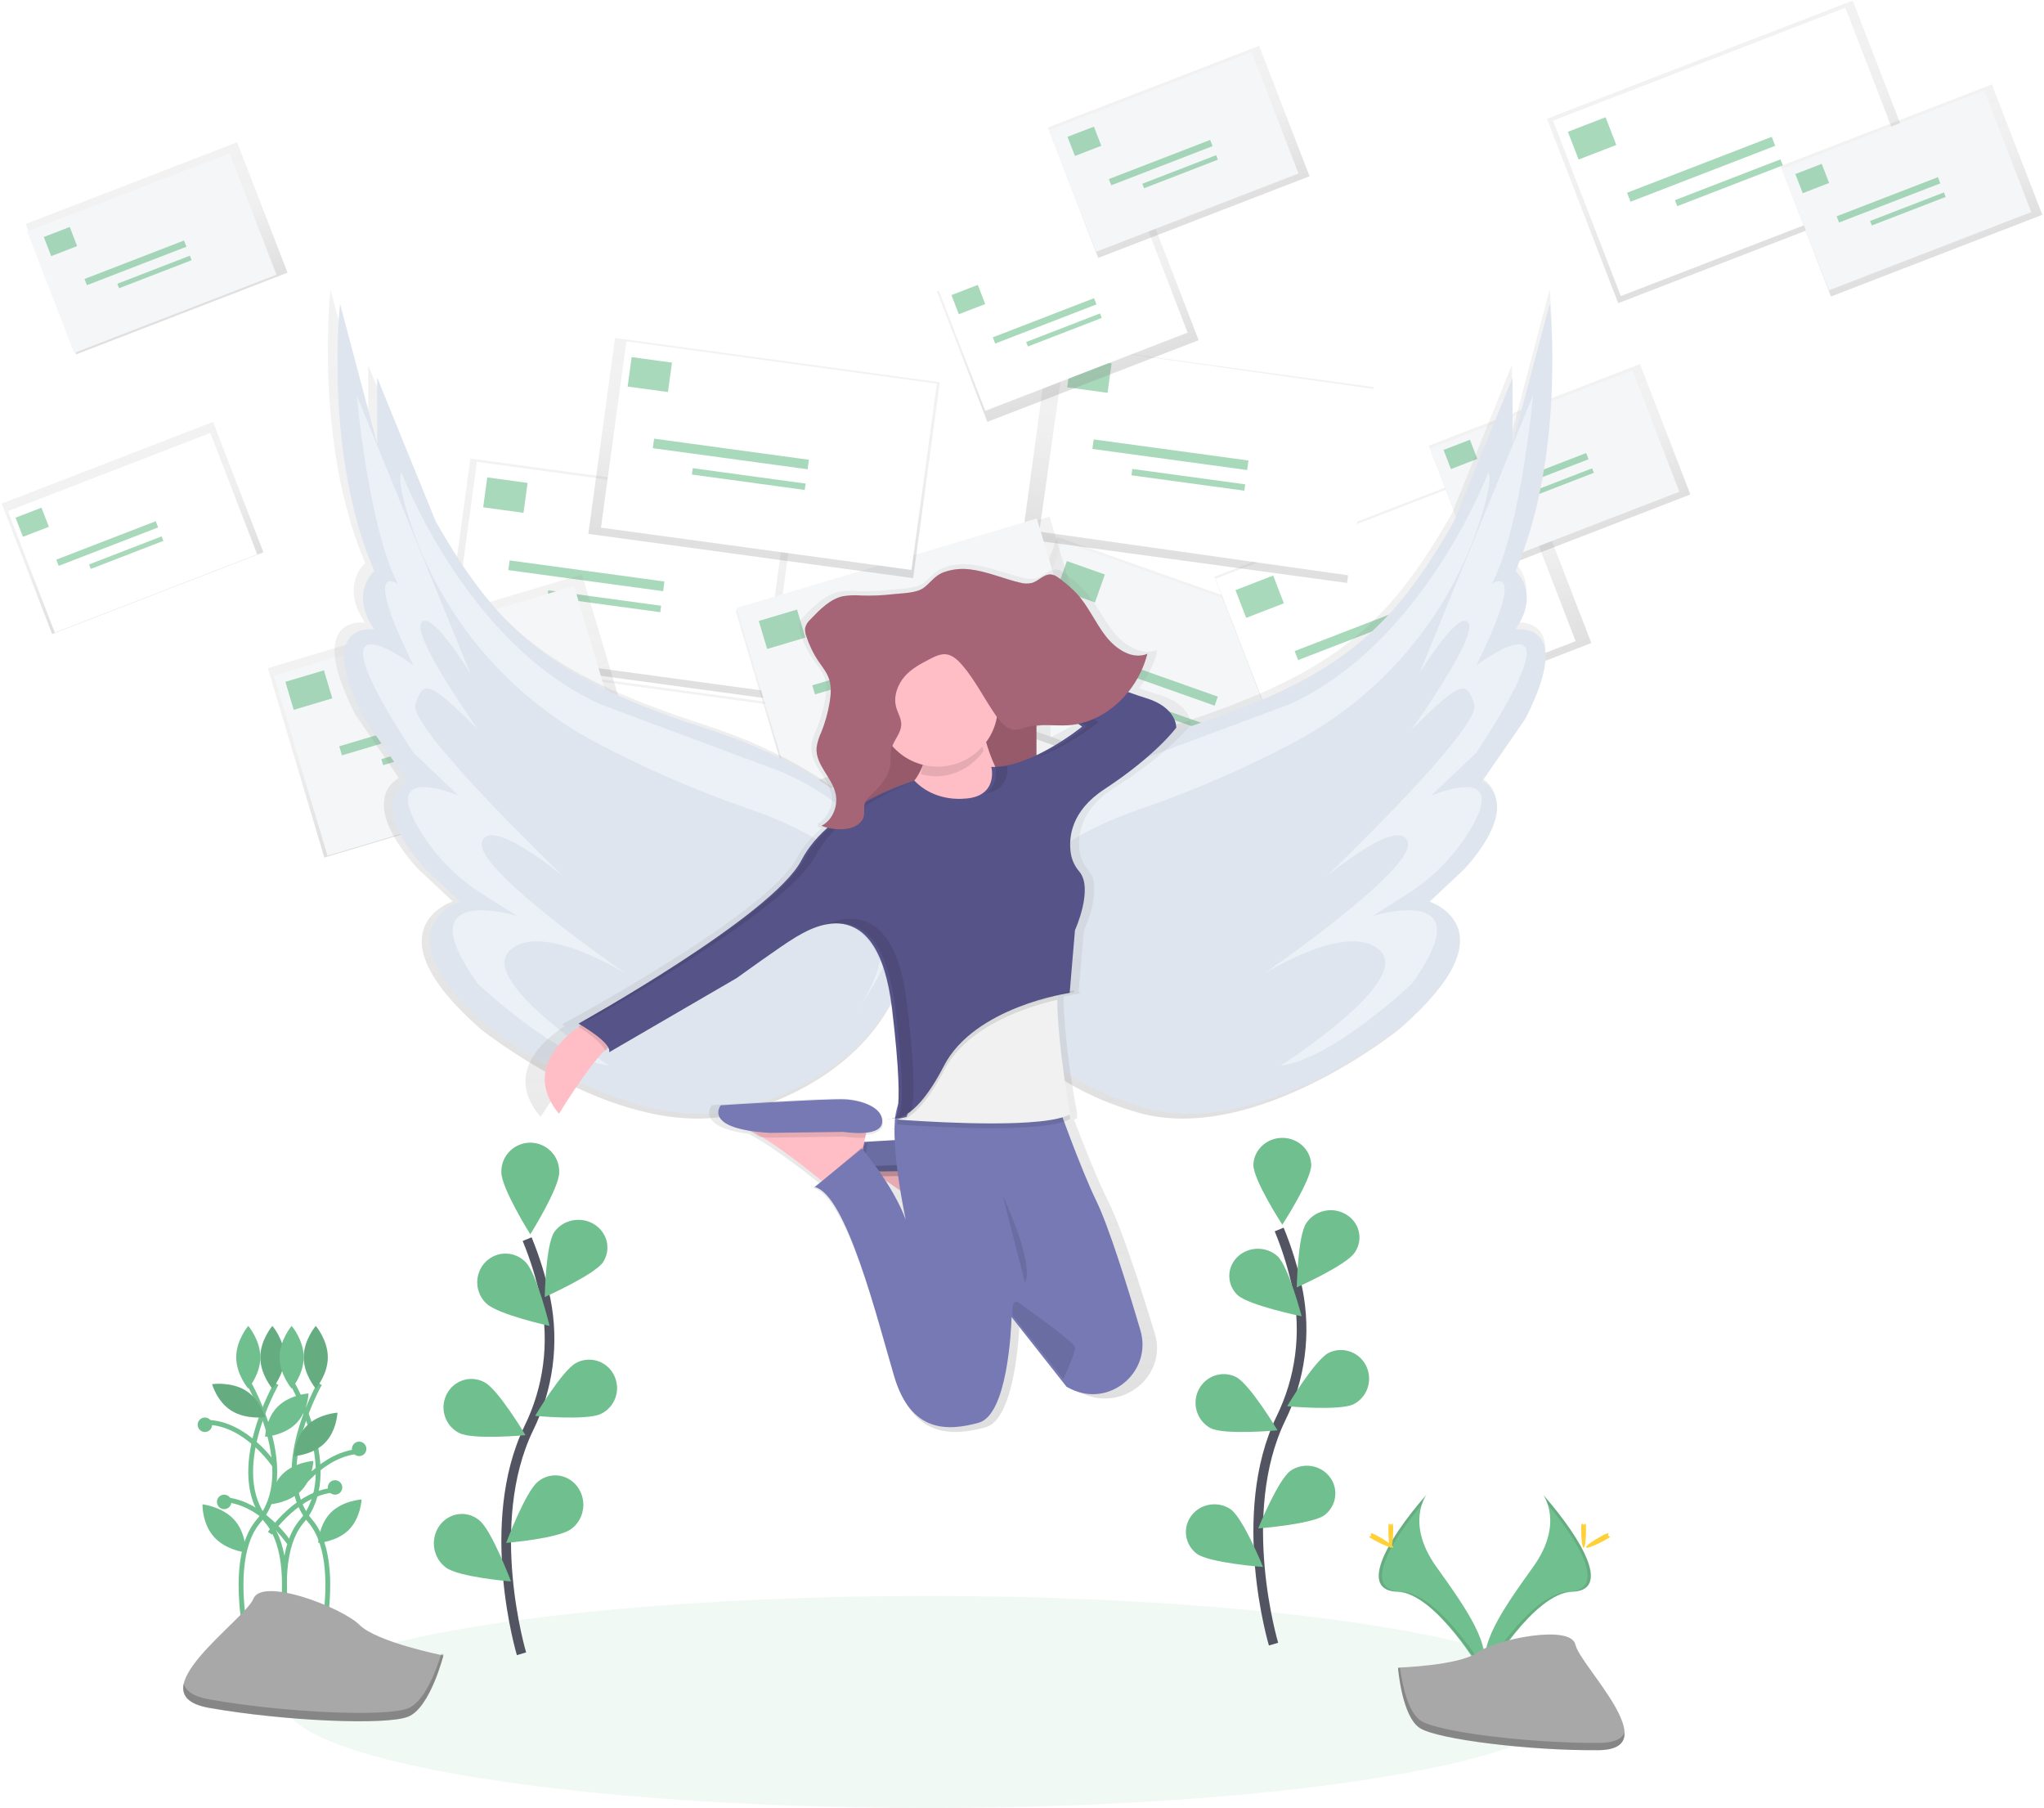<?xml version="1.0" encoding="UTF-8"?>
<svg width="424px" height="375px" viewBox="0 0 424 375" version="1.1" xmlns="http://www.w3.org/2000/svg" xmlns:xlink="http://www.w3.org/1999/xlink">
    <!-- Generator: Sketch 51 (57462) - http://www.bohemiancoding.com/sketch -->
    <title>teach-educate</title>
    <desc>Created with Sketch.</desc>
    <defs>
        <linearGradient x1="0%" y1="50.003%" x2="100%" y2="50.003%" id="linearGradient-1">
            <stop stop-color="#808080" stop-opacity="0.25" offset="0%"></stop>
            <stop stop-color="#808080" stop-opacity="0.12" offset="54%"></stop>
            <stop stop-color="#808080" stop-opacity="0.1" offset="100%"></stop>
        </linearGradient>
        <linearGradient x1="50.003%" y1="100%" x2="50.003%" y2="6.16656746e-14%" id="linearGradient-2">
            <stop stop-color="#808080" stop-opacity="0.25" offset="0%"></stop>
            <stop stop-color="#808080" stop-opacity="0.12" offset="54%"></stop>
            <stop stop-color="#808080" stop-opacity="0.1" offset="100%"></stop>
        </linearGradient>
        <linearGradient x1="0%" y1="49.997%" x2="100%" y2="49.997%" id="linearGradient-3">
            <stop stop-color="#808080" stop-opacity="0.25" offset="0%"></stop>
            <stop stop-color="#808080" stop-opacity="0.12" offset="54%"></stop>
            <stop stop-color="#808080" stop-opacity="0.1" offset="100%"></stop>
        </linearGradient>
        <linearGradient x1="-6.16656746e-14%" y1="50.003%" x2="100%" y2="50.003%" id="linearGradient-4">
            <stop stop-color="#808080" stop-opacity="0.25" offset="0%"></stop>
            <stop stop-color="#808080" stop-opacity="0.12" offset="54%"></stop>
            <stop stop-color="#808080" stop-opacity="0.1" offset="100%"></stop>
        </linearGradient>
        <linearGradient x1="49.997%" y1="100%" x2="49.997%" y2="0%" id="linearGradient-5">
            <stop stop-color="#808080" stop-opacity="0.25" offset="0%"></stop>
            <stop stop-color="#808080" stop-opacity="0.12" offset="54%"></stop>
            <stop stop-color="#808080" stop-opacity="0.1" offset="100%"></stop>
        </linearGradient>
        <linearGradient x1="49.99%" y1="99.984%" x2="49.99%" y2="-0.016%" id="linearGradient-6">
            <stop stop-color="#808080" stop-opacity="0.25" offset="0%"></stop>
            <stop stop-color="#808080" stop-opacity="0.12" offset="54%"></stop>
            <stop stop-color="#808080" stop-opacity="0.1" offset="100%"></stop>
        </linearGradient>
        <linearGradient x1="50%" y1="100.016%" x2="50%" y2="0.016%" id="linearGradient-7">
            <stop stop-color="#808080" stop-opacity="0.25" offset="0%"></stop>
            <stop stop-color="#808080" stop-opacity="0.12" offset="54%"></stop>
            <stop stop-color="#808080" stop-opacity="0.1" offset="100%"></stop>
        </linearGradient>
        <linearGradient x1="50%" y1="99.984%" x2="50%" y2="-0.016%" id="linearGradient-8">
            <stop stop-color="#808080" stop-opacity="0.25" offset="0%"></stop>
            <stop stop-color="#808080" stop-opacity="0.12" offset="54%"></stop>
            <stop stop-color="#808080" stop-opacity="0.1" offset="100%"></stop>
        </linearGradient>
        <linearGradient x1="50.01%" y1="99.984%" x2="50.01%" y2="-0.016%" id="linearGradient-9">
            <stop stop-color="#808080" stop-opacity="0.25" offset="0%"></stop>
            <stop stop-color="#808080" stop-opacity="0.12" offset="54%"></stop>
            <stop stop-color="#808080" stop-opacity="0.1" offset="100%"></stop>
        </linearGradient>
        <linearGradient x1="50%" y1="100%" x2="50%" y2="2.21525405e-14%" id="linearGradient-10">
            <stop stop-color="#808080" stop-opacity="0.25" offset="0%"></stop>
            <stop stop-color="#808080" stop-opacity="0.12" offset="54%"></stop>
            <stop stop-color="#808080" stop-opacity="0.1" offset="100%"></stop>
        </linearGradient>
        <linearGradient x1="50%" y1="99.984%" x2="50%" y2="2.21525405e-14%" id="linearGradient-11">
            <stop stop-color="#808080" stop-opacity="0.25" offset="0%"></stop>
            <stop stop-color="#808080" stop-opacity="0.12" offset="54%"></stop>
            <stop stop-color="#808080" stop-opacity="0.1" offset="100%"></stop>
        </linearGradient>
        <linearGradient x1="50.011%" y1="99.997%" x2="50.011%" y2="-2.23394353e-14%" id="linearGradient-12">
            <stop stop-color="#808080" stop-opacity="0.25" offset="0%"></stop>
            <stop stop-color="#808080" stop-opacity="0.12" offset="54%"></stop>
            <stop stop-color="#808080" stop-opacity="0.1" offset="100%"></stop>
        </linearGradient>
        <linearGradient x1="50.003%" y1="99.992%" x2="50.003%" y2="0.01%" id="linearGradient-13">
            <stop stop-color="#808080" stop-opacity="0.25" offset="0%"></stop>
            <stop stop-color="#808080" stop-opacity="0.12" offset="54%"></stop>
            <stop stop-color="#808080" stop-opacity="0.1" offset="100%"></stop>
        </linearGradient>
        <linearGradient x1="50.459%" y1="27%" x2="50.459%" y2="1.13686838e-11%" id="linearGradient-14">
            <stop stop-color="#808080" stop-opacity="0.25" offset="0%"></stop>
            <stop stop-color="#808080" stop-opacity="0.12" offset="54%"></stop>
            <stop stop-color="#808080" stop-opacity="0.1" offset="100%"></stop>
        </linearGradient>
        <linearGradient x1="49.999%" y1="99.979%" x2="49.999%" y2="-0.005%" id="linearGradient-15">
            <stop stop-color="#808080" stop-opacity="0.25" offset="0%"></stop>
            <stop stop-color="#808080" stop-opacity="0.12" offset="54%"></stop>
            <stop stop-color="#808080" stop-opacity="0.1" offset="100%"></stop>
        </linearGradient>
    </defs>
    <g id="Landing/Homeroom-Page-Redesign" stroke="none" stroke-width="1" fill="none" fill-rule="evenodd">
        <g id="Desktop-Copy-5" transform="translate(-105, -633)">
            <rect fill="#FFFFFF" x="0" y="0" width="1024" height="3287"></rect>
            <g id="Group-4" transform="translate(105, 633)">
                <g id="teach-educate">
                    <ellipse id="Oval" fill="#70BF8E" fill-rule="nonzero" opacity="0.1" cx="192.5" cy="353" rx="133.5" ry="22"></ellipse>
                    <path d="M108.178,343 C108.178,343 100.106,316.057 109.69,296.227 C113.765,287.935 114.993,278.567 113.192,269.53 C112.303,265.247 111.016,261.052 109.348,257" id="Shape" stroke="#535461" stroke-width="2"></path>
                    <path d="M116,243.139 C116,246.437 110.001,256 110.001,256 C110.001,256 104.002,246.437 104.002,243.139 C103.942,240.966 105.072,238.932 106.952,237.828 C108.832,236.724 111.166,236.724 113.046,237.828 C114.926,238.932 116.056,240.966 115.995,243.139 L116,243.139 Z" id="Shape" fill="#70BF8E" fill-rule="nonzero"></path>
                    <path d="M125.123,261.744 C123.312,264.403 113,269 113,269 C113,269 113.188,258.165 114.994,255.506 C116.838,252.931 120.501,252.229 123.248,253.922 C125.995,255.616 126.821,259.088 125.109,261.744 L125.123,261.744 Z" id="Shape" fill="#70BF8E" fill-rule="nonzero"></path>
                    <path d="M124.731,293.208 C121.88,294.674 111,293.656 111,293.656 C111,293.656 116.669,284.143 119.521,282.677 C121.371,281.686 123.603,281.789 125.358,282.947 C127.113,284.104 128.119,286.136 127.989,288.262 C127.859,290.387 126.614,292.276 124.731,293.203 L124.731,293.208 Z" id="Shape" fill="#70BF8E" fill-rule="nonzero"></path>
                    <path d="M118.517,317.093 C115.936,319.096 105,320 105,320 C105,320 109.027,309.296 111.608,307.293 C113.274,305.928 115.514,305.619 117.46,306.485 C119.405,307.352 120.749,309.258 120.968,311.463 C121.188,313.667 120.249,315.823 118.517,317.093 Z" id="Shape" fill="#70BF8E" fill-rule="nonzero"></path>
                    <path d="M100.874,270.331 C103.195,272.625 114,275 114,275 C114,275 111.354,264.076 109.034,261.782 C107.544,260.24 105.351,259.64 103.303,260.214 C101.254,260.788 99.672,262.446 99.167,264.546 C98.663,266.647 99.316,268.861 100.874,270.331 Z" id="Shape" fill="#70BF8E" fill-rule="nonzero"></path>
                    <path d="M95.269,297.207 C98.12,298.674 109,297.656 109,297.656 C109,297.656 103.34,288.144 100.479,286.677 C98.629,285.686 96.397,285.789 94.642,286.947 C92.887,288.106 91.881,290.139 92.011,292.266 C92.141,294.394 93.386,296.284 95.269,297.212 L95.269,297.207 Z" id="Shape" fill="#70BF8E" fill-rule="nonzero"></path>
                    <path d="M92.483,325.093 C95.064,327.096 106,328 106,328 C106,328 101.973,317.296 99.392,315.293 C97.726,313.928 95.486,313.619 93.54,314.485 C91.595,315.352 90.251,317.258 90.032,319.463 C89.812,321.667 90.751,323.823 92.483,325.093 Z" id="Shape" fill="#70BF8E" fill-rule="nonzero"></path>
                    <path d="M116,243.139 C116,246.437 110.001,256 110.001,256 C110.001,256 104.002,246.437 104.002,243.139 C103.942,240.966 105.072,238.932 106.952,237.828 C108.832,236.724 111.166,236.724 113.046,237.828 C114.926,238.932 116.056,240.966 115.995,243.139 L116,243.139 Z" id="Shape" fill="#70BF8E" fill-rule="nonzero" opacity="0.1"></path>
                    <path d="M125.123,261.744 C123.312,264.403 113,269 113,269 C113,269 113.188,258.165 114.994,255.506 C116.838,252.931 120.501,252.229 123.248,253.922 C125.995,255.616 126.821,259.088 125.109,261.744 L125.123,261.744 Z" id="Shape" fill="#70BF8E" fill-rule="nonzero" opacity="0.1"></path>
                    <path d="M124.731,293.208 C121.88,294.674 111,293.656 111,293.656 C111,293.656 116.669,284.143 119.521,282.677 C121.371,281.686 123.603,281.789 125.358,282.947 C127.113,284.104 128.119,286.136 127.989,288.262 C127.859,290.387 126.614,292.276 124.731,293.203 L124.731,293.208 Z" id="Shape" fill="#70BF8E" fill-rule="nonzero" opacity="0.1"></path>
                    <path d="M118.517,317.093 C115.936,319.096 105,320 105,320 C105,320 109.027,309.296 111.608,307.293 C113.274,305.928 115.514,305.619 117.46,306.485 C119.405,307.352 120.749,309.258 120.968,311.463 C121.188,313.667 120.249,315.823 118.517,317.093 Z" id="Shape" fill="#70BF8E" fill-rule="nonzero" opacity="0.1"></path>
                    <path d="M100.874,270.331 C103.195,272.625 114,275 114,275 C114,275 111.354,264.076 109.034,261.782 C107.544,260.24 105.351,259.64 103.303,260.214 C101.254,260.788 99.672,262.446 99.167,264.546 C98.663,266.647 99.316,268.861 100.874,270.331 Z" id="Shape" fill="#70BF8E" fill-rule="nonzero" opacity="0.1"></path>
                    <path d="M95.269,297.207 C98.12,298.674 109,297.656 109,297.656 C109,297.656 103.34,288.144 100.479,286.677 C98.629,285.686 96.397,285.789 94.642,286.947 C92.887,288.106 91.881,290.139 92.011,292.266 C92.141,294.394 93.386,296.284 95.269,297.212 L95.269,297.207 Z" id="Shape" fill="#70BF8E" fill-rule="nonzero" opacity="0.1"></path>
                    <path d="M92.483,325.093 C95.064,327.096 106,328 106,328 C106,328 101.973,317.296 99.392,315.293 C97.726,313.928 95.486,313.619 93.54,314.485 C91.595,315.352 90.251,317.258 90.032,319.463 C89.812,321.667 90.751,323.823 92.483,325.093 Z" id="Shape" fill="#70BF8E" fill-rule="nonzero" opacity="0.1"></path>
                    <path d="M264.178,341 C264.178,341 256.106,314.054 265.69,294.222 C269.765,285.929 270.993,276.56 269.192,267.522 C268.302,263.242 267.015,259.05 265.348,255" id="Shape" stroke="#535461" stroke-width="2"></path>
                    <path d="M272,241.601 C272,244.78 266,254 266,254 C266,254 260,244.78 260,241.601 C260.09,238.483 262.748,236 265.998,236 C269.247,236 271.906,238.483 271.995,241.601 L272,241.601 Z" id="Shape" fill="#70BF8E" fill-rule="nonzero"></path>
                    <path d="M280.964,259.848 C279.176,262.469 269,267 269,267 C269,267 269.186,256.319 270.97,253.699 C272.101,251.948 274.141,250.917 276.301,251.005 C278.461,251.094 280.4,252.287 281.369,254.124 C282.337,255.96 282.183,258.151 280.964,259.848 Z" id="Shape" fill="#70BF8E" fill-rule="nonzero"></path>
                    <path d="M280.872,291.202 C277.991,292.679 267,291.654 267,291.654 C267,291.654 272.727,282.07 275.608,280.593 C278.48,279.183 281.936,280.372 283.373,283.266 C284.809,286.16 283.696,289.69 280.872,291.197 L280.872,291.202 Z" id="Shape" fill="#70BF8E" fill-rule="nonzero"></path>
                    <path d="M274.731,314.263 C272.109,316.149 261,317 261,317 C261,317 265.091,306.921 267.713,305.035 C270.335,303.254 273.941,303.827 275.843,306.328 C277.745,308.829 277.252,312.348 274.731,314.263 Z" id="Shape" fill="#70BF8E" fill-rule="nonzero"></path>
                    <path d="M256.702,268.586 C259.053,270.754 270,273 270,273 C270,273 267.32,262.672 264.969,260.504 C262.605,258.422 258.924,258.513 256.677,260.709 C254.431,262.905 254.442,266.403 256.702,268.586 Z" id="Shape" fill="#70BF8E" fill-rule="nonzero"></path>
                    <path d="M251.128,296.201 C254.009,297.679 265,296.653 265,296.653 C265,296.653 259.273,287.067 256.392,285.594 C253.52,284.182 250.064,285.372 248.627,288.269 C247.191,291.165 248.304,294.697 251.128,296.206 L251.128,296.201 Z" id="Shape" fill="#70BF8E" fill-rule="nonzero"></path>
                    <path d="M248.269,322.263 C250.891,324.149 262,325 262,325 C262,325 257.909,314.921 255.287,313.035 C252.665,311.254 249.059,311.827 247.157,314.328 C245.255,316.829 245.748,320.348 248.269,322.263 Z" id="Shape" fill="#70BF8E" fill-rule="nonzero"></path>
                    <path d="M272,241.601 C272,244.78 266,254 266,254 C266,254 260,244.78 260,241.601 C260.09,238.483 262.748,236 265.998,236 C269.247,236 271.906,238.483 271.995,241.601 L272,241.601 Z" id="Shape" fill="#70BF8E" fill-rule="nonzero" opacity="0.1"></path>
                    <path d="M280.964,259.848 C279.176,262.469 269,267 269,267 C269,267 269.186,256.319 270.97,253.699 C272.101,251.948 274.141,250.917 276.301,251.005 C278.461,251.094 280.4,252.287 281.369,254.124 C282.337,255.96 282.183,258.151 280.964,259.848 Z" id="Shape" fill="#70BF8E" fill-rule="nonzero" opacity="0.1"></path>
                    <path d="M280.872,291.202 C277.991,292.679 267,291.654 267,291.654 C267,291.654 272.727,282.07 275.608,280.593 C278.48,279.183 281.936,280.372 283.373,283.266 C284.809,286.16 283.696,289.69 280.872,291.197 L280.872,291.202 Z" id="Shape" fill="#70BF8E" fill-rule="nonzero" opacity="0.1"></path>
                    <path d="M274.731,314.263 C272.109,316.149 261,317 261,317 C261,317 265.091,306.921 267.713,305.035 C270.335,303.254 273.941,303.827 275.843,306.328 C277.745,308.829 277.252,312.348 274.731,314.263 Z" id="Shape" fill="#70BF8E" fill-rule="nonzero" opacity="0.1"></path>
                    <path d="M256.702,268.586 C259.053,270.754 270,273 270,273 C270,273 267.32,262.672 264.969,260.504 C262.605,258.422 258.924,258.513 256.677,260.709 C254.431,262.905 254.442,266.403 256.702,268.586 Z" id="Shape" fill="#70BF8E" fill-rule="nonzero" opacity="0.1"></path>
                    <path d="M251.128,296.201 C254.009,297.679 265,296.653 265,296.653 C265,296.653 259.273,287.067 256.392,285.594 C253.52,284.182 250.064,285.372 248.627,288.269 C247.191,291.165 248.304,294.697 251.128,296.206 L251.128,296.201 Z" id="Shape" fill="#70BF8E" fill-rule="nonzero" opacity="0.1"></path>
                    <path d="M248.269,322.263 C250.891,324.149 262,325 262,325 C262,325 257.909,314.921 255.287,313.035 C252.665,311.254 249.059,311.827 247.157,314.328 C245.255,316.829 245.748,320.348 248.269,322.263 Z" id="Shape" fill="#70BF8E" fill-rule="nonzero" opacity="0.1"></path>
                    <path d="M51.68,287 C51.68,287 62.221,305.409 53.628,315.484 C45.034,325.559 54.406,353 54.406,353" id="Shape" stroke="#70BF8E"></path>
                    <path d="M54,281.5 C54,285.089 51.5,288 51.5,288 C51.5,288 49,285.089 49,281.5 C49,277.911 51.5,275 51.5,275 C51.5,275 54,277.906 54,281.5 Z" id="Shape" fill="#70BF8E" fill-rule="nonzero"></path>
                    <path d="M57.32,287 C57.32,287 46.779,305.409 55.372,315.484 C63.966,325.559 54.594,353 54.594,353" id="Shape" stroke="#70BF8E"></path>
                    <path d="M54,281.5 C54,285.089 56.5,288 56.5,288 C56.5,288 59,285.089 59,281.5 C59,277.911 56.5,275 56.5,275 C56.5,275 54,277.906 54,281.5 Z" id="Shape" fill="#70BF8E" fill-rule="nonzero"></path>
                    <path d="M54,281.5 C54,285.089 56.5,288 56.5,288 C56.5,288 59,285.089 59,281.5 C59,277.911 56.5,275 56.5,275 C56.5,275 54,277.906 54,281.5 Z" id="Shape" fill="#000000" fill-rule="nonzero" opacity="0.1"></path>
                    <path d="M60.675,287 C60.675,287 71.225,305.409 62.625,315.484 C54.024,325.559 63.429,353 63.429,353" id="Shape" stroke="#70BF8E"></path>
                    <path d="M63,281.5 C63,285.089 60.5,288 60.5,288 C60.5,288 58,285.089 58,281.5 C58,277.911 60.5,275 60.5,275 C60.5,275 63,277.906 63,281.5 Z" id="Shape" fill="#70BF8E" fill-rule="nonzero"></path>
                    <path d="M61.398,295.257 C58.913,297.743 55,298 55,298 C55,298 55.117,294.23 57.602,291.743 C60.087,289.257 64,289 64,289 C64,289 63.896,292.77 61.398,295.257 Z" id="Shape" fill="#70BF8E" fill-rule="nonzero"></path>
                    <path d="M62.398,309.257 C59.913,311.743 56,312 56,312 C56,312 56.117,308.23 58.602,305.743 C61.087,303.257 65,303 65,303 C65,303 64.887,306.77 62.398,309.257 Z" id="Shape" fill="#70BF8E" fill-rule="nonzero"></path>
                    <path d="M48.607,315.232 C51.095,318.002 51,322 51,322 C51,322 46.88,321.538 44.393,318.768 C41.905,315.998 42,312 42,312 C42,312 46.124,312.466 48.607,315.232 Z" id="Shape" fill="#70BF8E" fill-rule="nonzero"></path>
                    <path d="M50.977,288.406 C54.013,290.295 55,293.922 55,293.922 C55,293.922 51.059,294.483 48.023,292.594 C44.987,290.705 44,287.078 44,287.078 C44,287.078 47.945,286.517 50.977,288.406 Z" id="Shape" fill="#70BF8E" fill-rule="nonzero"></path>
                    <path d="M50.977,288.406 C54.013,290.295 55,293.922 55,293.922 C55,293.922 51.059,294.483 48.023,292.594 C44.987,290.705 44,287.078 44,287.078 C44,287.078 47.945,286.517 50.977,288.406 Z" id="Shape" fill="#000000" fill-rule="nonzero" opacity="0.1"></path>
                    <path d="M66.316,287 C66.316,287 55.782,305.409 64.37,315.484 C72.958,325.559 63.613,353 63.613,353" id="Shape" stroke="#70BF8E"></path>
                    <path d="M63,281.502 C63,285.09 65.5,288 65.5,288 C65.5,288 68,285.09 68,281.502 C68,277.914 65.5,275 65.5,275 C65.5,275 63,277.91 63,281.502 Z" id="Shape" fill="#70BF8E" fill-rule="nonzero"></path>
                    <path d="M63,281.502 C63,285.09 65.5,288 65.5,288 C65.5,288 68,285.09 68,281.502 C68,277.914 65.5,275 65.5,275 C65.5,275 63,277.91 63,281.502 Z" id="Shape" fill="#000000" fill-rule="nonzero" opacity="0.1"></path>
                    <path d="M63.647,295.701 C61.161,298.186 61,302 61,302 C61,302 64.866,301.784 67.353,299.299 C69.839,296.814 70,293 70,293 C70,293 66.134,293.216 63.647,295.701 Z" id="Shape" fill="#70BF8E" fill-rule="nonzero"></path>
                    <path d="M63.647,295.701 C61.161,298.186 61,302 61,302 C61,302 64.866,301.784 67.353,299.299 C69.839,296.814 70,293 70,293 C70,293 66.134,293.216 63.647,295.701 Z" id="Shape" fill="#000000" fill-rule="nonzero" opacity="0.1"></path>
                    <path d="M68.647,313.695 C66.161,316.182 66,320 66,320 C66,320 69.866,319.784 72.353,317.296 C74.839,314.809 75,311 75,311 C75,311 71.134,311.22 68.647,313.695 Z" id="Shape" fill="#70BF8E" fill-rule="nonzero"></path>
                    <path d="M61,310 C61,310 66.833,301.19 75,301" id="Shape" stroke="#70BF8E"></path>
                    <path d="M57,304 C57,304 51.175,295.19 43,295" id="Shape" stroke="#70BF8E"></path>
                    <path d="M56,318 C56,318 61.825,309.19 70,309" id="Shape" stroke="#70BF8E"></path>
                    <circle id="Oval" fill="#70BF8E" fill-rule="nonzero" cx="74.5" cy="300.5" r="1.5"></circle>
                    <circle id="Oval" fill="#70BF8E" fill-rule="nonzero" cx="42.5" cy="295.5" r="1.5"></circle>
                    <path d="M60,320 C60,320 54.175,311.19 46,311" id="Shape" stroke="#70BF8E"></path>
                    <circle id="Oval" fill="#70BF8E" fill-rule="nonzero" cx="46.5" cy="311.5" r="1.5"></circle>
                    <circle id="Oval" fill="#70BF8E" fill-rule="nonzero" cx="69.5" cy="308.5" r="1.5"></circle>
                    <path d="M92,343.358 C92,343.358 78.246,340.639 74.578,337.012 C70.91,333.385 54.407,327.039 52.571,331.574 C50.734,336.108 27.813,351.519 43.403,354.243 C58.993,356.966 80.083,357.87 84.664,356.054 C89.246,354.238 92,343.358 92,343.358 Z" id="Shape" fill="#A8A8A8" fill-rule="nonzero"></path>
                    <path d="M43.398,352.458 C58.991,355.225 80.085,356.149 84.667,354.302 C88.159,352.895 90.584,346.145 91.548,343 L92,343.096 C92,343.096 89.254,354.174 84.667,356.036 C80.08,357.897 58.986,356.946 43.398,354.192 C38.897,353.391 37.612,351.516 38.096,349.14 C38.499,350.674 40.046,351.866 43.398,352.458 Z" id="Shape" fill="#000000" fill-rule="nonzero" opacity="0.2"></path>
                    <path d="M320.114,310 C320.114,310 324.501,315.931 318.082,324.907 C311.664,333.882 306.337,341.421 308.483,347 C308.483,347 318.196,330.372 326.102,330.137 C334.008,329.903 328.809,320.001 320.114,310 Z" id="Shape" fill="#70BF8E" fill-rule="nonzero"></path>
                    <path d="M320.021,310 C320.409,310.574 320.715,311.201 320.93,311.862 C328.728,321.199 332.884,329.912 325.366,330.129 C318.384,330.333 310.005,343.055 308,346.268 C308.066,346.516 308.146,346.761 308.24,347 C308.24,347 318.06,330.364 326.053,330.129 C334.046,329.894 328.812,320.006 320.021,310 Z" id="Shape" fill="#000000" fill-rule="nonzero" opacity="0.1"></path>
                    <path d="M329,317.306 C329,319.345 328.776,321 328.5,321 C328.224,321 328,319.345 328,317.306 C328,315.267 328.28,316.225 328.556,316.225 C328.832,316.225 329,315.267 329,317.306 Z" id="Shape" fill="#FFD037" fill-rule="nonzero"></path>
                    <path d="M332.815,319.499 C330.86,320.561 329.16,321.205 329.01,320.941 C328.861,320.676 330.325,319.591 332.28,318.539 C334.236,317.486 333.465,318.25 333.61,318.539 C333.754,318.827 334.765,318.433 332.815,319.499 Z" id="Shape" fill="#FFD037" fill-rule="nonzero"></path>
                    <path d="M295.887,310 C295.887,310 291.5,315.931 297.918,324.907 C304.337,333.882 309.662,341.421 307.517,347 C307.517,347 297.804,330.372 289.899,330.137 C281.993,329.903 287.187,320.001 295.887,310 Z" id="Shape" fill="#70BF8E" fill-rule="nonzero"></path>
                    <path d="M295.98,310 C295.592,310.574 295.286,311.201 295.071,311.862 C287.273,321.199 283.117,329.912 290.635,330.129 C297.617,330.333 305.995,343.055 308,346.268 C307.934,346.516 307.854,346.761 307.76,347 C307.76,347 297.94,330.364 289.948,330.129 C281.955,329.894 287.184,320.006 295.98,310 Z" id="Shape" fill="#000000" fill-rule="nonzero" opacity="0.1"></path>
                    <path d="M288,317.306 C288,319.345 288.224,321 288.5,321 C288.776,321 289,319.345 289,317.306 C289,315.267 288.72,316.225 288.444,316.225 C288.168,316.225 288,315.267 288,317.306 Z" id="Shape" fill="#FFD037" fill-rule="nonzero"></path>
                    <path d="M285.186,319.499 C287.141,320.561 288.84,321.205 288.99,320.941 C289.139,320.676 287.675,319.591 285.721,318.539 C283.766,317.486 284.536,318.25 284.392,318.539 C284.248,318.827 283.232,318.433 285.186,319.499 Z" id="Shape" fill="#FFD037" fill-rule="nonzero"></path>
                    <path d="M290,345.865 C290,345.865 302.63,345.476 306.437,342.748 C310.244,340.019 325.867,336.766 326.811,341.137 C327.756,345.508 345.795,362.878 331.532,362.996 C317.268,363.113 298.396,360.761 294.599,358.435 C290.801,356.109 290,345.865 290,345.865 Z" id="Shape" fill="#A8A8A8" fill-rule="nonzero"></path>
                    <path d="M331.794,361.481 C317.533,361.597 298.654,359.267 294.856,356.963 C291.962,355.206 290.806,348.895 290.423,346 L290,346 C290,346 290.797,356.165 294.599,358.478 C298.402,360.791 317.276,363.112 331.538,362.996 C335.656,362.964 337.078,361.503 336.997,359.343 C336.43,360.643 334.859,361.458 331.794,361.481 Z" id="Shape" fill="#000000" fill-rule="nonzero" opacity="0.2"></path>
                    <rect id="Rectangle-path" fill="url(#linearGradient-1)" fill-rule="nonzero" transform="translate(244.5, 142) rotate(-70.52) translate(-244.5, -142) " x="224" y="108" width="41" height="68"></rect>
                    <rect id="Rectangle-path" fill="#F4F6F7" fill-rule="nonzero" transform="translate(244.5, 141.5) rotate(-70.52) translate(-244.5, -141.5) " x="225" y="109" width="39" height="65"></rect>
                    <g id="Group" opacity="0.6" transform="translate(219, 116)" fill="#70BF8E" fill-rule="nonzero">
                        <rect id="Rectangle-path" transform="translate(5.226, 4.654) rotate(-160.52) translate(-5.226, -4.654) " x="1.047" y="1.585" width="8.359" height="6.138"></rect>
                        <rect id="Rectangle-path" transform="translate(18.164, 24.069) rotate(-160.52) translate(-18.164, -24.069) " x="2.118" y="23.074" width="32.091" height="1.989"></rect>
                        <rect id="Rectangle-path" transform="translate(20.966, 31.37) rotate(-160.656) translate(-20.966, -31.37) " x="9.31" y="30.709" width="23.313" height="1.323"></rect>
                    </g>
                    <rect id="Rectangle-path" fill="url(#linearGradient-2)" fill-rule="nonzero" transform="translate(291, 126.5) rotate(-21.13) translate(-291, -126.5) " x="257" y="106" width="68" height="41"></rect>
                    <rect id="Rectangle-path" fill="#FFFFFF" fill-rule="nonzero" transform="translate(289.5, 126.5) rotate(-21.13) translate(-289.5, -126.5) " x="257" y="107" width="65" height="39"></rect>
                    <g id="Group" opacity="0.6" transform="translate(256, 119)" fill="#70BF8E" fill-rule="nonzero">
                        <rect id="Rectangle-path" transform="translate(5.305, 4.759) rotate(158.87) translate(-5.305, -4.759) " x="1.114" y="1.674" width="8.382" height="6.17"></rect>
                        <rect id="Rectangle-path" transform="translate(27.924, 11.172) rotate(158.87) translate(-27.924, -11.172) " x="11.835" y="10.172" width="32.177" height="2"></rect>
                        <rect id="Rectangle-path" transform="translate(33.679, 13.961) rotate(158.87) translate(-33.679, -13.961) " x="21.947" y="13.294" width="23.464" height="1.335"></rect>
                    </g>
                    <rect id="Rectangle-path" fill="url(#linearGradient-3)" fill-rule="nonzero" transform="translate(248.5, 96) rotate(-82.24) translate(-248.5, -96) " x="228" y="62" width="41" height="68"></rect>
                    <rect id="Rectangle-path" fill="#FFFFFF" fill-rule="nonzero" transform="translate(250.5, 95.5) rotate(-81.951) translate(-250.5, -95.5) " x="231" y="63" width="39" height="65"></rect>
                    <g id="Group" opacity="0.6" transform="translate(221, 74)" fill="#70BF8E" fill-rule="nonzero">
                        <rect id="Rectangle-path" transform="translate(4.981, 3.851) rotate(-172.24) translate(-4.981, -3.851) " x="0.76" y="0.771" width="8.442" height="6.16"></rect>
                        <rect id="Rectangle-path" transform="translate(21.789, 20.311) rotate(-172.24) translate(-21.789, -20.311) " x="5.584" y="19.313" width="32.41" height="1.996"></rect>
                        <rect id="Rectangle-path" transform="translate(25.5, 25.516) rotate(-172.24) translate(-25.5, -25.516) " x="13.683" y="24.85" width="23.633" height="1.332"></rect>
                    </g>
                    <rect id="Rectangle-path" fill="url(#linearGradient-4)" fill-rule="nonzero" transform="translate(142.5, 164) rotate(-82.24) translate(-142.5, -164) " x="122" y="130" width="41" height="68"></rect>
                    <rect id="Rectangle-path" fill="#FFFFFF" fill-rule="nonzero" transform="translate(142.5, 163.5) rotate(-82.24) translate(-142.5, -163.5) " x="123" y="131" width="39" height="65"></rect>
                    <g id="Group" opacity="0.6" transform="translate(114, 143)" fill="#70BF8E" fill-rule="nonzero">
                        <rect id="Rectangle-path" transform="translate(4.615, 3.945) rotate(-172.24) translate(-4.615, -3.945) " x="0.493" y="0.865" width="8.244" height="6.16"></rect>
                        <rect id="Rectangle-path" transform="translate(22.069, 19.593) rotate(-171.951) translate(-22.069, -19.593) " x="6.248" y="18.595" width="31.643" height="1.996"></rect>
                        <rect id="Rectangle-path" transform="translate(24.647, 25.611) rotate(-172.24) translate(-24.647, -25.611) " x="13.108" y="24.945" width="23.077" height="1.332"></rect>
                    </g>
                    <rect id="Rectangle-path" fill="url(#linearGradient-1)" fill-rule="nonzero" transform="translate(128.5, 120) rotate(-82.24) translate(-128.5, -120) " x="108" y="86" width="41" height="68"></rect>
                    <rect id="Rectangle-path" fill="#FFFFFF" fill-rule="nonzero" transform="translate(128.5, 119.5) rotate(-82.24) translate(-128.5, -119.5) " x="109" y="87" width="39" height="65"></rect>
                    <g id="Group" opacity="0.6" transform="translate(100, 99)" fill="#70BF8E" fill-rule="nonzero">
                        <rect id="Rectangle-path" transform="translate(4.834, 3.69) rotate(-172.24) translate(-4.834, -3.69) " x="0.613" y="0.56" width="8.442" height="6.261"></rect>
                        <rect id="Rectangle-path" transform="translate(21.637, 20.425) rotate(-172.24) translate(-21.637, -20.425) " x="5.433" y="19.41" width="32.41" height="2.029"></rect>
                        <rect id="Rectangle-path" transform="translate(25.349, 25.711) rotate(-172.24) translate(-25.349, -25.711) " x="13.532" y="25.034" width="23.633" height="1.354"></rect>
                    </g>
                    <rect id="Rectangle-path" fill="url(#linearGradient-2)" fill-rule="nonzero" transform="translate(191, 136.5) rotate(-16.6) translate(-191, -136.5) " x="157" y="116" width="68" height="41"></rect>
                    <rect id="Rectangle-path" fill="#F4F6F7" fill-rule="nonzero" transform="translate(189.5, 135.5) rotate(-16.6) translate(-189.5, -135.5) " x="157" y="116" width="65" height="39"></rect>
                    <g id="Group" opacity="0.6" transform="translate(157, 126)" fill="#70BF8E" fill-rule="nonzero">
                        <rect id="Rectangle-path" transform="translate(5.233, 4.512) rotate(163.4) translate(-5.233, -4.512) " x="1.093" y="1.481" width="8.279" height="6.062"></rect>
                        <rect id="Rectangle-path" transform="translate(27.003, 12.538) rotate(163.4) translate(-27.003, -12.538) " x="11.111" y="11.556" width="31.783" height="1.964"></rect>
                        <rect id="Rectangle-path" transform="translate(32.452, 15.717) rotate(163.4) translate(-32.452, -15.717) " x="20.864" y="15.061" width="23.176" height="1.311"></rect>
                    </g>
                    <rect id="Rectangle-path" fill="url(#linearGradient-5)" fill-rule="nonzero" transform="translate(94, 148.5) rotate(-16.6) translate(-94, -148.5) " x="60" y="128" width="68" height="41"></rect>
                    <rect id="Rectangle-path" fill="#F4F6F7" fill-rule="nonzero" transform="translate(93.5, 149.5) rotate(-16.6) translate(-93.5, -149.5) " x="61" y="130" width="65" height="39"></rect>
                    <g id="Group" opacity="0.6" transform="translate(59, 139)" fill="#70BF8E" fill-rule="nonzero">
                        <rect id="Rectangle-path" transform="translate(5.063, 4.126) rotate(163.4) translate(-5.063, -4.126) " x="0.89" y="1.095" width="8.347" height="6.062"></rect>
                        <rect id="Rectangle-path" transform="translate(27.009, 12.144) rotate(163.4) translate(-27.009, -12.144) " x="10.988" y="11.162" width="32.042" height="1.964"></rect>
                        <rect id="Rectangle-path" transform="translate(31.514, 15.682) rotate(163.191) translate(-31.514, -15.682) " x="19.798" y="15.024" width="23.431" height="1.315"></rect>
                    </g>
                    <rect id="Rectangle-path" fill="url(#linearGradient-2)" fill-rule="nonzero" transform="translate(360, 31.5) rotate(-21.13) translate(-360, -31.5) " x="326" y="11" width="68" height="41"></rect>
                    <rect id="Rectangle-path" fill="#FFFFFF" fill-rule="nonzero" transform="translate(359.5, 31.5) rotate(-21.13) translate(-359.5, -31.5) " x="327" y="12" width="65" height="39"></rect>
                    <g id="Group" opacity="0.6" transform="translate(325, 24)" fill="#70BF8E" fill-rule="nonzero">
                        <rect id="Rectangle-path" transform="translate(5.257, 4.702) rotate(158.87) translate(-5.257, -4.702) " x="1.066" y="1.617" width="8.382" height="6.17"></rect>
                        <rect id="Rectangle-path" transform="translate(27.876, 11.11) rotate(158.87) translate(-27.876, -11.11) " x="11.787" y="10.111" width="32.177" height="2"></rect>
                        <rect id="Rectangle-path" transform="translate(33.63, 13.904) rotate(158.87) translate(-33.63, -13.904) " x="21.899" y="13.237" width="23.464" height="1.335"></rect>
                    </g>
                    <rect id="Rectangle-path" fill="url(#linearGradient-6)" fill-rule="nonzero" transform="translate(221.5, 65.5) rotate(-21.13) translate(-221.5, -65.5) " x="198" y="51" width="47" height="29"></rect>
                    <rect id="Rectangle-path" fill="#FFFFFF" fill-rule="nonzero" transform="translate(220.5, 64.5) rotate(-21.13) translate(-220.5, -64.5) " x="198" y="51" width="45" height="27"></rect>
                    <g id="Group" opacity="0.6" transform="translate(197, 59)" fill="#70BF8E" fill-rule="nonzero">
                        <rect id="Rectangle-path" transform="translate(3.865, 3.131) rotate(158.87) translate(-3.865, -3.131) " x="0.932" y="1.004" width="5.865" height="4.254"></rect>
                        <rect id="Rectangle-path" transform="translate(19.694, 7.55) rotate(158.87) translate(-19.694, -7.55) " x="8.434" y="6.86" width="22.519" height="1.381"></rect>
                        <rect id="Rectangle-path" transform="translate(23.703, 9.437) rotate(158.87) translate(-23.703, -9.437) " x="15.493" y="8.937" width="16.421" height="1"></rect>
                    </g>
                    <rect id="Rectangle-path" fill="url(#linearGradient-7)" fill-rule="nonzero" transform="translate(27.5, 109.5) rotate(-21.13) translate(-27.5, -109.5) " x="4" y="95" width="47" height="29"></rect>
                    <rect id="Rectangle-path" fill="#FFFFFF" fill-rule="nonzero" transform="translate(27.5, 110.5) rotate(-21.13) translate(-27.5, -110.5) " x="5" y="97" width="45" height="27"></rect>
                    <g id="Group" opacity="0.6" transform="translate(3, 105)" fill="#70BF8E" fill-rule="nonzero">
                        <rect id="Rectangle-path" transform="translate(3.682, 3.315) rotate(158.87) translate(-3.682, -3.315) " x="0.8" y="1.188" width="5.764" height="4.254"></rect>
                        <rect id="Rectangle-path" transform="translate(19.235, 7.731) rotate(158.87) translate(-19.235, -7.731) " x="8.169" y="7.04" width="22.131" height="1.381"></rect>
                        <rect id="Rectangle-path" transform="translate(23.18, 9.621) rotate(158.87) translate(-23.18, -9.621) " x="15.11" y="9.121" width="16.138" height="1"></rect>
                    </g>
                    <rect id="Rectangle-path" fill="url(#linearGradient-8)" fill-rule="nonzero" transform="translate(323.5, 97.5) rotate(-21.13) translate(-323.5, -97.5) " x="300" y="83" width="47" height="29"></rect>
                    <rect id="Rectangle-path" fill="#F4F6F7" fill-rule="nonzero" transform="translate(322.5, 97.5) rotate(-21.13) translate(-322.5, -97.5) " x="300" y="84" width="45" height="27"></rect>
                    <g id="Group" opacity="0.6" transform="translate(299, 91)" fill="#70BF8E" fill-rule="nonzero">
                        <rect id="Rectangle-path" transform="translate(3.949, 3.245) rotate(158.87) translate(-3.949, -3.245) " x="1.017" y="1.118" width="5.865" height="4.254"></rect>
                        <rect id="Rectangle-path" transform="translate(19.774, 7.665) rotate(158.87) translate(-19.774, -7.665) " x="8.515" y="6.975" width="22.519" height="1.381"></rect>
                        <rect id="Rectangle-path" transform="translate(23.788, 9.555) rotate(158.87) translate(-23.788, -9.555) " x="15.577" y="9.055" width="16.421" height="1"></rect>
                    </g>
                    <rect id="Rectangle-path" fill="url(#linearGradient-9)" fill-rule="nonzero" transform="translate(244.5, 31.5) rotate(-21.13) translate(-244.5, -31.5) " x="221" y="17" width="47" height="29"></rect>
                    <rect id="Rectangle-path" fill="#F4F6F7" fill-rule="nonzero" transform="translate(243.5, 31.5) rotate(-21.13) translate(-243.5, -31.5) " x="221" y="18" width="45" height="27"></rect>
                    <g id="Group" opacity="0.6" transform="translate(221, 26)" fill="#70BF8E" fill-rule="nonzero">
                        <rect id="Rectangle-path" transform="translate(3.949, 3.305) rotate(158.87) translate(-3.949, -3.305) " x="1.017" y="1.178" width="5.865" height="4.254"></rect>
                        <rect id="Rectangle-path" transform="translate(19.778, 7.724) rotate(158.87) translate(-19.778, -7.724) " x="8.519" y="7.034" width="22.519" height="1.381"></rect>
                        <rect id="Rectangle-path" transform="translate(23.792, 9.614) rotate(158.87) translate(-23.792, -9.614) " x="15.581" y="9.114" width="16.421" height="1"></rect>
                    </g>
                    <rect id="Rectangle-path" fill="url(#linearGradient-10)" fill-rule="nonzero" transform="translate(396.5, 39.5) rotate(-21.13) translate(-396.5, -39.5) " x="373" y="25" width="47" height="29"></rect>
                    <rect id="Rectangle-path" fill="#F4F6F7" fill-rule="nonzero" transform="translate(395.5, 39.5) rotate(-21.13) translate(-395.5, -39.5) " x="373" y="26" width="45" height="27"></rect>
                    <g id="Group" opacity="0.6" transform="translate(372, 33)" fill="#70BF8E" fill-rule="nonzero">
                        <rect id="Rectangle-path" transform="translate(3.919, 4.025) rotate(158.87) translate(-3.919, -4.025) " x="0.986" y="1.898" width="5.865" height="4.254"></rect>
                        <rect id="Rectangle-path" transform="translate(19.743, 8.445) rotate(158.87) translate(-19.743, -8.445) " x="8.484" y="7.755" width="22.519" height="1.381"></rect>
                        <rect id="Rectangle-path" transform="translate(23.759, 10.339) rotate(158.87) translate(-23.759, -10.339) " x="15.548" y="9.839" width="16.421" height="1"></rect>
                    </g>
                    <rect id="Rectangle-path" fill="url(#linearGradient-11)" fill-rule="nonzero" transform="translate(32.5, 51.5) rotate(-21.13) translate(-32.5, -51.5) " x="9" y="37" width="47" height="29"></rect>
                    <rect id="Rectangle-path" fill="#F4F6F7" fill-rule="nonzero" transform="translate(31.5, 52.5) rotate(-21.13) translate(-31.5, -52.5) " x="9" y="39" width="45" height="27"></rect>
                    <g id="Group" opacity="0.6" transform="translate(9, 47)" fill="#70BF8E" fill-rule="nonzero">
                        <rect id="Rectangle-path" transform="translate(3.545, 3.097) rotate(158.87) translate(-3.545, -3.097) " x="0.663" y="0.97" width="5.764" height="4.254"></rect>
                        <rect id="Rectangle-path" transform="translate(19.102, 7.515) rotate(158.87) translate(-19.102, -7.515) " x="8.037" y="6.825" width="22.131" height="1.381"></rect>
                        <rect id="Rectangle-path" transform="translate(23.043, 9.406) rotate(158.87) translate(-23.043, -9.406) " x="14.973" y="8.906" width="16.138" height="1"></rect>
                    </g>
                    <rect id="Rectangle-path" fill="url(#linearGradient-3)" fill-rule="nonzero" transform="translate(158.5, 95) rotate(-82.24) translate(-158.5, -95) " x="138" y="61" width="41" height="68"></rect>
                    <rect id="Rectangle-path" fill="#FFFFFF" fill-rule="nonzero" transform="translate(159.5, 94.5) rotate(-82.24) translate(-159.5, -94.5) " x="140" y="62" width="39" height="65"></rect>
                    <g id="Group" opacity="0.6" transform="translate(130, 74)" fill="#70BF8E" fill-rule="nonzero">
                        <rect id="Rectangle-path" transform="translate(4.794, 3.69) rotate(-172.24) translate(-4.794, -3.69) " x="0.573" y="0.61" width="8.442" height="6.16"></rect>
                        <rect id="Rectangle-path" transform="translate(21.603, 20.155) rotate(-172.24) translate(-21.603, -20.155) " x="5.398" y="19.157" width="32.41" height="1.996"></rect>
                        <rect id="Rectangle-path" transform="translate(25.314, 25.36) rotate(-172.24) translate(-25.314, -25.36) " x="13.497" y="24.694" width="23.633" height="1.332"></rect>
                    </g>
                    <path d="M188.81,187.405 C188.13,180.573 185.053,174.205 180.128,169.433 C174.22,163.688 163.776,156.067 146.407,150.421 C114.687,140.097 102.741,131.016 88.736,106.258 L76.376,75.705 L76.376,89.742 L68.548,60 C68.548,60 65.046,91.585 75.742,116.781 C75.742,116.781 70.387,121.323 75.742,129.169 C75.742,129.169 62.973,127.105 73.683,148.163 L82.747,161.376 C82.747,161.376 73.683,165.504 86.456,179.956 L93.888,186.963 C93.888,186.963 76.174,192.745 99.657,213.389 C99.657,213.389 129.727,237.75 154.033,230.729 C175.322,224.565 190.914,209.243 188.81,187.405 Z" id="Shape" fill="url(#linearGradient-12)" fill-rule="nonzero"></path>
                    <path d="M188.813,187.446 C188.141,180.772 185.112,174.552 180.265,169.892 C174.455,164.281 164.181,156.837 147.122,151.32 C115.923,141.237 104.176,132.373 90.398,108.166 L78.243,78.324 L78.243,92.038 L70.539,63 C70.539,63 67.094,93.852 77.627,118.451 C77.627,118.451 72.36,122.886 77.627,130.55 C77.627,130.55 65.068,128.534 75.601,149.1 L84.516,162.007 C84.516,162.007 75.601,166.04 88.141,180.155 L95.433,187.012 C95.433,187.012 78.012,192.66 101.108,212.821 C101.108,212.821 130.684,236.613 154.586,229.76 C175.547,223.761 190.884,208.797 188.813,187.446 Z" id="Shape" fill="#DFE5EE" fill-rule="nonzero"></path>
                    <path d="M97.536,139.61 L74,82 C74,82 76.433,109.394 82.52,121.08 C82.52,121.08 74.803,115.843 85.766,138.001 C85.766,138.001 62.23,120.277 85.766,156.13 L95.098,164.994 C95.098,164.994 78.516,157.942 87.086,172.205 C90.353,177.596 94.846,182.153 100.205,185.512 L107.272,189.978 C107.272,189.978 83.737,182.727 99.156,204.078 C99.156,204.078 115.792,219.792 126.346,221 C126.346,221 99.156,203.677 105.652,197.233 C112.147,190.789 130,202.055 130,202.055 C130,202.055 98.348,180.303 99.973,174.661 C101.598,169.019 117.018,181.911 117.018,181.911 C117.018,181.911 84.554,150.889 86.179,146.059 C87.804,141.228 88.612,140.822 99.165,151.295 C99.165,151.295 85.366,131.958 87.395,129.137 C89.424,126.316 97.536,139.61 97.536,139.61 Z" id="Shape" fill="#EBF1F6" fill-rule="nonzero"></path>
                    <path d="M177.337,210 C177.337,210 200.009,183.318 155.852,167.942 C144.647,164.104 133.764,159.383 123.309,153.824 C104.274,143.638 90.18,126.206 84.236,105.493 C83.143,101.654 82.639,98.76 83.288,98 C83.288,98 96.664,133.577 124.637,146.109 L161.525,159.856 C161.525,159.856 203.686,175.639 177.337,210 Z" id="Shape" fill="#EBF1F6" fill-rule="nonzero"></path>
                    <path d="M201.191,187.403 C201.871,180.572 204.949,174.205 209.875,169.434 C215.785,163.689 226.232,156.07 243.604,150.425 C275.332,140.102 287.281,131.023 301.29,106.269 L313.622,75.702 L313.622,89.738 L321.451,60 C321.451,60 324.955,91.58 314.256,116.772 C314.256,116.772 319.612,121.313 314.256,129.158 C314.256,129.158 327.028,127.094 316.316,148.149 L307.249,161.36 C307.249,161.36 316.32,165.492 303.534,179.95 L296.118,186.97 C296.118,186.97 313.838,192.751 290.349,213.392 C290.349,213.392 260.271,237.749 235.959,230.729 C214.683,224.557 199.082,209.237 201.191,187.403 Z" id="Shape" fill="url(#linearGradient-13)" fill-rule="nonzero"></path>
                    <path d="M203.187,187.446 C203.857,180.773 206.882,174.553 211.727,169.892 C217.537,164.281 227.812,156.837 244.872,151.32 C276.074,141.237 287.822,132.373 301.6,108.166 L313.756,78.324 L313.756,92.038 L321.461,63 C321.461,63 324.906,93.852 314.373,118.451 C314.373,118.451 319.639,122.886 314.373,130.55 C314.373,130.55 326.932,128.534 316.399,149.1 L307.483,162.007 C307.483,162.007 316.399,166.04 303.857,180.155 L296.565,187.012 C296.565,187.012 313.987,192.66 290.89,212.821 C290.89,212.821 261.311,236.613 237.407,229.76 C216.454,223.761 201.116,208.797 203.187,187.446 Z" id="Shape" fill="#DFE5EE" fill-rule="nonzero"></path>
                    <path d="M294.466,139.614 L318,82 C318,82 315.567,109.396 309.481,121.082 C309.481,121.082 317.197,115.845 306.235,138.005 C306.235,138.005 329.769,120.28 306.235,156.135 L296.899,164.995 C296.899,164.995 313.479,157.942 304.91,172.206 C301.644,177.598 297.151,182.155 291.793,185.514 L284.726,189.98 C284.726,189.98 308.246,182.725 292.841,204.077 C292.841,204.077 276.207,219.792 265.654,221 C265.654,221 292.841,203.676 286.346,197.232 C279.851,190.787 262,202.067 262,202.067 C262,202.067 293.649,180.314 292.024,174.671 C290.399,169.029 274.981,181.922 274.981,181.922 C274.981,181.922 307.443,150.898 305.818,146.067 C304.193,141.236 303.385,140.83 292.832,151.304 C292.832,151.304 306.63,131.966 304.601,129.145 C302.573,126.323 294.466,139.614 294.466,139.614 Z" id="Shape" fill="#EBF1F6" fill-rule="nonzero"></path>
                    <path d="M214.664,210 C214.664,210 191.991,183.318 236.149,167.942 C247.356,164.104 258.238,159.383 268.694,153.824 C287.728,143.637 301.82,126.205 307.764,105.493 C308.857,101.654 309.361,98.76 308.712,98 C308.712,98 295.335,133.577 267.361,146.109 L230.472,159.856 C230.472,159.856 188.314,175.639 214.664,210 Z" id="Shape" fill="#EBF1F6" fill-rule="nonzero"></path>
                    <path d="M185,234 C185.268,234.282 185.675,234.339 186,234.14 C185.662,234.148 185.325,234.1 185,234 Z" id="Shape" fill="url(#linearGradient-14)" fill-rule="nonzero"></path>
                    <path d="M240.32,144.062 C239.348,143.778 237.956,143.32 236.284,142.744 C238.023,140.517 239.295,137.966 240.026,135.242 L239.881,135.296 C239.931,135.129 239.981,134.963 240.026,134.797 C236.817,136.092 233.247,133.897 230.987,131.073 C228.728,128.248 227.191,124.749 224.715,122.149 C223.681,121.117 222.569,120.165 221.389,119.302 C220.656,118.74 219.87,118.155 218.98,118.128 C217.534,118.088 216.404,119.478 215.007,119.927 C214.09,120.132 213.136,120.097 212.237,119.824 C208.649,119.005 205.183,117.49 201.535,117.094 C199.575,116.853 197.585,117.077 195.728,117.746 C193.889,118.443 193.048,119.824 191.557,120.935 C189.953,122.127 186.758,122.1 184.869,122.311 C182.575,122.571 180.266,122.666 177.959,122.595 C176.632,122.481 175.296,122.531 173.982,122.743 C171.238,123.341 169.01,125.514 166.972,127.6 C166.413,128.07 166.009,128.697 165.815,129.399 C165.789,129.598 165.789,129.799 165.815,129.998 C165.795,130.54 165.889,131.081 166.091,131.585 C166.725,133.457 167.621,135.23 168.753,136.852 C169.593,138.048 170.561,139.177 171.049,140.594 C171.275,141.29 171.393,142.017 171.401,142.748 C171.378,143.525 171.296,144.3 171.157,145.065 C170.794,147.179 170.196,149.247 169.377,151.231 C168.925,152.283 168.437,153.336 168.337,154.487 C168.322,154.716 168.322,154.946 168.337,155.175 C168.202,158.733 171.808,161.292 172.504,164.827 C172.561,165.124 172.594,165.425 172.603,165.727 C172.526,167.93 171.248,170.089 169.404,170.939 C169.566,171.002 169.734,171.056 169.901,171.115 C169.741,171.215 169.575,171.305 169.404,171.385 C169.743,171.515 170.091,171.623 170.443,171.722 C168.326,173.544 166.543,175.719 165.174,178.149 C158.946,189.735 116.547,212.466 116.547,212.466 C116.547,212.466 116.786,212.596 117.175,212.821 L116.664,213.149 C112.994,215.578 104.376,222.666 112.145,231.626 C112.145,231.626 118.228,222.077 122.485,218.007 C122.675,217.827 122.86,217.656 123.045,217.499 C123.235,217.788 123.294,218.144 123.208,218.479 L151.101,202.881 C151.101,202.881 161.011,195.973 163.777,194.412 C164.731,193.877 167.158,192.388 170.063,191.714 L169.738,191.849 C170.781,191.564 171.856,191.413 172.938,191.399 C177.877,191.475 183.224,195.074 184.986,209.326 C187.35,228.414 186.251,231.855 185.497,232.327 C185.41,232.326 185.324,232.317 185.239,232.3 C185.261,232.321 185.286,232.339 185.311,232.354 C185.209,232.347 185.107,232.329 185.009,232.3 C185.121,232.399 185.275,232.436 185.42,232.399 C185.524,232.432 185.638,232.419 185.732,232.363 C185.855,232.37 185.979,232.37 186.102,232.363 C186.102,232.537 186.09,232.716 186.066,232.898 C186.03,232.898 185.845,232.997 186.044,233.011 C185.985,234.086 185.989,235.26 186.044,236.483 C183.59,236.618 181.14,236.762 178.994,236.892 L179.183,235.885 L179.269,235.435 C181.154,235.287 182.939,234.733 183.151,233.213 C183.603,229.872 179.003,228.091 175.084,227.866 C171.166,227.641 147.653,229.215 147.653,229.215 C147.653,229.215 144.128,233.758 155.308,235.165 C155.64,235.336 155.985,235.524 156.343,235.727 C160.722,238.215 166.665,242.784 169.512,245.042 L169.91,245.357 L168.631,246.369 C175.545,247.929 182.229,274.223 185.921,286.254 C189.614,298.285 197.672,297.839 204.365,296.058 C210.628,294.385 211.428,276.269 211.505,274.02 L211.505,273.786 L222.645,287.454 L223.49,288.493 C223.815,288.661 224.136,288.82 224.453,288.97 C232.89,292.964 242.209,285.305 239.556,276.593 C236.876,267.791 232.718,254.784 229.943,249.279 C227.621,244.673 224.62,237.023 222.799,232.228 C223.034,232.134 223.264,232.024 223.485,231.9 C223.485,231.9 223.445,231.684 223.372,231.293 L223.485,231.23 C223.485,231.23 220.806,217.368 220.656,207.523 C220.656,207.349 220.656,207.177 220.656,207.006 C220.656,206.898 220.656,206.794 220.656,206.686 C222.672,206.237 223.946,206.052 223.946,206.052 L223.983,205.602 L223.748,205.652 L224.868,192.883 C224.868,192.883 228.981,184.171 225.831,180.542 C224.873,179.482 224.232,178.176 223.983,176.773 C223.458,173.436 223.983,167.872 231.322,163.248 C242.62,156.12 246.999,150.327 246.999,150.327 C246.999,150.327 247.234,146.068 240.32,144.062 Z M217.891,152.917 L217.891,147.017 C219.988,146.913 222.125,147.156 224.218,147.017 C225.251,146.946 226.276,146.776 227.277,146.508 L227.783,146.859 C224.707,149.216 221.391,151.246 217.891,152.917 Z M185.863,245.402 C186.694,245.973 187.526,246.567 188.344,247.16 C188.85,250.07 189.302,252.108 189.334,252.27 C188.399,249.876 187.237,247.576 185.863,245.402 Z" id="Shape" fill="url(#linearGradient-15)" fill-rule="nonzero"></path>
                    <path d="M204,241 L203.508,243.646 L203.135,245.669 L202.447,249.372 L195.778,254 C195.778,254 195.177,253.494 194.184,252.686 C191.451,250.455 185.707,245.913 181.489,243.474 C180.404,242.789 179.23,242.253 178,241.881 L204,241 Z" id="Shape" fill="#FFBDC6" fill-rule="nonzero"></path>
                    <path d="M204,241 L203.508,243.964 C202.038,244.055 200.564,243.972 199.11,243.716 L183.555,243.964 C182.818,243.914 182.13,243.853 181.488,243.777 C180.403,243.009 179.23,242.409 178,241.991 L204,241 Z" id="Shape" fill="#000000" fill-rule="nonzero" opacity="0.1"></path>
                    <path d="M197.93,242.758 C197.93,242.758 205.538,243.984 205.97,240.92 C206.402,237.857 202.059,236.225 198.362,236.02 C194.665,235.815 172.497,237.246 172.497,237.246 C172.497,237.246 168.586,242.147 182.71,242.963 L197.93,242.758 Z" id="Shape" fill="#7679B4" fill-rule="nonzero"></path>
                    <path d="M204,241 L203.508,243.646 L203.135,245.669 L202.447,249.372 L195.778,254 C195.778,254 195.177,253.494 194.184,252.686 C191.451,250.455 185.707,245.913 181.489,243.474 C180.404,242.789 179.23,242.253 178,241.881 L204,241 Z" id="Shape" fill="#000000" fill-rule="nonzero" opacity="0.1"></path>
                    <path d="M204,241 L203.508,243.964 C202.038,244.055 200.564,243.972 199.11,243.716 L183.555,243.964 C182.818,243.914 182.13,243.853 181.488,243.777 C180.403,243.009 179.23,242.409 178,241.991 L204,241 Z" id="Shape" fill="#000000" fill-rule="nonzero" opacity="0.1"></path>
                    <path d="M197.93,242.758 C197.93,242.758 205.538,243.984 205.97,240.92 C206.402,237.857 202.059,236.225 198.362,236.02 C194.665,235.815 172.497,237.246 172.497,237.246 C172.497,237.246 168.586,242.147 182.71,242.963 L197.93,242.758 Z" id="Shape" fill="#000000" fill-rule="nonzero" opacity="0.1"></path>
                    <rect id="Rectangle-path" fill="#A66477" fill-rule="nonzero" x="175" y="134" width="40" height="48"></rect>
                    <rect id="Rectangle-path" fill="#000000" fill-rule="nonzero" opacity="0.1" x="175" y="134" width="40" height="48"></rect>
                    <path d="M128,215.937 C127.352,216.102 126.523,216.738 125.601,217.659 C121.633,221.645 115.95,231 115.95,231 C108.683,222.218 116.704,215.284 120.152,212.895 C120.985,212.318 121.545,212 121.545,212 L128,215.937 Z" id="Shape" fill="#FFBDC6" fill-rule="nonzero"></path>
                    <path d="M203.43,149 C203.43,149 205.418,162.533 212.269,165.755 C219.119,168.978 203.43,175 203.43,175 L182,167.265 C182,167.265 194.153,163.4 191.721,152.011 L203.43,149 Z" id="Shape" fill="#FFBDC6" fill-rule="nonzero"></path>
                    <path d="M180,233 L179.508,235.646 L179.135,237.669 L178.447,241.372 L171.778,246 C171.778,246 171.177,245.494 170.184,244.686 C167.451,242.455 161.707,237.913 157.489,235.474 C156.404,234.789 155.23,234.253 154,233.881 L180,233 Z" id="Shape" fill="#FFBDC6" fill-rule="nonzero"></path>
                    <path d="M180,233 L179.508,235.964 C178.038,236.055 176.564,235.972 175.11,235.716 L159.555,235.964 C158.818,235.914 158.13,235.853 157.488,235.777 C156.403,235.009 155.23,234.409 154,233.991 L180,233 Z" id="Shape" fill="#000000" fill-rule="nonzero" opacity="0.1"></path>
                    <path d="M174.93,234.758 C174.93,234.758 182.538,235.984 182.97,232.92 C183.402,229.857 179.059,228.225 175.362,228.02 C171.665,227.815 149.497,229.246 149.497,229.246 C149.497,229.246 145.586,234.147 159.71,234.963 L174.93,234.758 Z" id="Shape" fill="#7679B4" fill-rule="nonzero"></path>
                    <path d="M180,237.163 L179.308,241.09 L172.603,246 C172.603,246 171.998,245.464 171,244.606 L179.867,237 L180,237.163 Z" id="Shape" fill="#000000" fill-rule="nonzero" opacity="0.1"></path>
                    <path d="M222.163,288.092 C221.863,287.946 221.563,287.796 221.263,287.643 L220.457,286.624 L209.83,273.156 L209.83,273.385 C209.758,275.631 208.997,293.429 203.029,295.073 C196.66,296.825 188.972,297.266 185.474,285.429 C181.977,273.592 175.572,247.725 169,246.194 L178.772,238.193 C178.772,238.193 185.245,245.749 187.887,252.981 C187.788,252.532 183.318,231.684 187.009,228 L219.057,228 C219.057,228 224.009,242.07 227.402,249.042 C230.045,254.455 234.01,267.253 236.562,275.914 C239.087,284.485 230.211,292.023 222.163,288.092 Z" id="Shape" fill="#7679B4" fill-rule="nonzero"></path>
                    <path d="M222,232.072 C217.016,235.033 195.137,233.828 188.02,233.346 L186.085,233.205 C185.877,233.205 186.117,233.086 186.117,233.086 L186.316,231.072 L191.622,217.532 L220.029,201 C219.454,202.742 219.259,205.407 219.304,208.459 C219.417,218.269 222,232.072 222,232.072 Z" id="Shape" fill="#000000" fill-rule="nonzero" opacity="0.1"></path>
                    <path d="M222,231.071 C217.049,234.033 195.313,232.828 188.242,232.345 L186.32,232.204 L186,232.181 L186.351,232.09 L188.084,231.635 L191.82,216.539 L220.042,200 C219.47,201.743 219.277,204.409 219.322,207.462 C219.434,217.262 222,231.071 222,231.071 Z" id="Shape" fill="#F2F1F2" fill-rule="nonzero"></path>
                    <path d="M219.274,207.372 C213.488,208.695 200.754,212.579 195.861,221.954 C192.599,228.201 189.853,230.879 187.938,232 L186,231.86 L186.032,231.743 L187.779,231.293 L191.546,216.36 L220,200 C219.415,201.71 219.224,204.348 219.274,207.372 Z" id="Shape" fill="#000000" fill-rule="nonzero" opacity="0.1"></path>
                    <path d="M121.42,212 L128,216.171 C127.339,216.347 126.494,217.021 125.555,218 C125.007,216.309 121.56,213.948 120,212.945 C120.84,212.333 121.42,212 121.42,212 Z" id="Shape" fill="#000000" fill-rule="nonzero" opacity="0.1"></path>
                    <path d="M185,232.14 C184.671,232.311 184.269,232.255 184,232 C184.325,232.094 184.662,232.142 185,232.14 Z" id="Shape" fill="#000000" fill-rule="nonzero" opacity="0.1"></path>
                    <path d="M199.766,165.657 C199.766,165.657 193.853,166.316 189.686,161.915 C189.686,161.915 172.176,166.974 166.245,178.419 C160.314,189.863 120,212.306 120,212.306 C120,212.306 127.009,216.265 126.353,218.245 L152.843,202.841 C152.843,202.841 162.271,196.018 164.893,194.481 C167.515,192.943 181.982,183.478 185.048,209.222 C188.115,234.965 185.048,231.885 185.048,231.885 C185.048,231.885 189.43,233.427 195.783,221.103 C202.136,208.78 221.891,205.916 221.891,205.916 L222.987,192.934 C222.987,192.934 226.898,184.33 223.885,180.759 C222.97,179.703 222.363,178.414 222.129,177.034 C221.631,173.738 222.129,168.246 229.102,163.682 C239.837,156.643 243.999,150.921 243.999,150.921 C243.999,150.921 244.219,146.741 237.646,144.761 C231.073,142.782 204.345,132 204.345,132 L203.447,135.743 L224.478,150.705 C224.478,150.705 213.962,159.272 205.62,159.065 C205.683,159.056 207.214,165.436 199.766,165.657 Z" id="Shape" fill="#565388" fill-rule="nonzero"></path>
                    <path d="M204,155.778 C203.486,153.882 203.084,151.952 202.796,150 L191.263,153.311 C191.768,155.704 191.677,158.201 191,160.543 C195.821,161.942 200.943,160.064 204,155.778 Z" id="Shape" fill="#000000" fill-rule="nonzero" opacity="0.1"></path>
                    <circle id="Oval" fill="#FFBDC6" fill-rule="nonzero" cx="194.5" cy="146.5" r="12.5"></circle>
                    <path d="M201.198,118.093 C204.688,118.486 208.006,119.983 211.437,120.8 C212.296,121.067 213.21,121.102 214.086,120.899 C215.443,120.489 216.505,119.095 217.888,119.135 C218.742,119.162 219.493,119.74 220.194,120.295 C221.319,121.151 222.377,122.092 223.358,123.109 C225.727,125.676 227.196,129.131 229.361,131.923 C231.527,134.715 234.931,136.885 238,135.604 C235.912,143.723 229.072,149.907 221.672,150.412 C218.72,150.615 215.696,149.997 212.839,150.863 C212.127,151.153 211.376,151.336 210.61,151.405 C208.965,151.405 207.64,149.898 206.614,148.432 C204.209,144.986 202.306,141.075 199.598,137.931 C198.694,136.894 197.65,135.906 196.384,135.717 C195.118,135.527 193.956,136.127 192.831,136.709 C190.973,137.67 189.07,138.662 187.632,140.317 C186.195,141.973 185.286,144.422 185.878,146.632 C186.199,147.832 186.931,148.915 186.945,150.169 C186.968,152.167 185.2,153.633 184.847,155.581 C184.77,156.4 184.742,157.222 184.762,158.044 C184.608,160.715 182.858,162.902 181.032,164.58 C180.322,165.234 179.536,165.933 179.328,166.939 C179.188,167.629 179.328,168.356 179.238,169.055 C178.971,170.787 177.239,171.666 175.707,171.892 C173.916,172.154 172.088,171.938 170.409,171.265 C172.552,170.25 173.867,167.377 173.374,164.797 C172.692,161.224 169.093,158.662 169.396,155.022 C169.565,153.907 169.9,152.823 170.391,151.806 C171.177,149.842 171.748,147.799 172.095,145.712 C172.362,144.102 172.493,142.392 171.991,140.854 C171.539,139.456 170.594,138.342 169.794,137.16 C168.714,135.554 167.863,133.807 167.263,131.968 C167.043,131.422 166.959,130.831 167.018,130.245 C167.2,129.554 167.586,128.933 168.126,128.463 C170.097,126.402 172.194,124.255 174.83,123.669 C176.087,123.46 177.367,123.411 178.636,123.524 C180.845,123.595 183.055,123.501 185.25,123.245 C187.058,123.033 190.114,123.064 191.651,121.891 C193.079,120.795 193.88,119.429 195.643,118.734 C197.415,118.075 199.322,117.855 201.198,118.093 Z" id="Shape" fill="#000000" fill-rule="nonzero" opacity="0.1"></path>
                    <path d="M208,248 C208,248 214.63,261.765 212.621,266" id="Shape" fill="#000000" fill-rule="nonzero" opacity="0.1"></path>
                    <path d="M220.565,286 L210.086,272.886 L210.086,273.11 C210.086,273.11 209.482,268.868 211.476,270.292 C215.847,273.412 222.839,278.525 222.99,279.406 C223.141,280.287 221.573,283.822 220.565,286 Z" id="Shape" fill="#000000" fill-rule="nonzero" opacity="0.1"></path>
                    <g id="Group" opacity="0.1" transform="translate(120, 132)" fill="#000000" fill-rule="nonzero">
                        <path d="M86.436,27.034 C86.436,27.034 87.34,30.742 84.425,32.596 C88.899,31.831 89.098,28.366 88.944,26.859 C88.115,26.992 87.276,27.05 86.436,27.034 Z" id="Shape"></path>
                        <path d="M2.648,79.29 C2.648,79.29 43.218,56.895 49.192,45.474 C53.462,37.28 63.756,32.367 69.228,30.243 C65.238,31.593 51.813,36.677 46.77,46.352 C40.819,57.768 0.226,80.167 0.226,80.167 L2.648,79.29 Z" id="Shape"></path>
                        <path d="M94.322,25.289 C101.226,23.151 107.824,17.81 107.824,17.81 L86.658,2.88 L87.141,0.832 L85.112,0.027 L84.208,3.762 L105.375,18.692 C101.985,21.347 98.271,23.563 94.322,25.289 Z" id="Shape"></path>
                        <path d="M94.457,75.888 C97.168,74.966 99.95,74.266 102.776,73.796 L102.812,73.373 C99.966,73.994 97.172,74.835 94.457,75.888 Z" id="Shape"></path>
                        <path d="M68.799,98.891 L68.605,98.891 C68.456,98.966 68.275,98.941 68.153,98.828 C68.3,98.87 68.452,98.891 68.605,98.891 C69.328,98.472 70.412,95.192 68.153,76.212 C65.717,55.963 56.155,57.543 50.923,59.874 C56.273,58.407 63.634,59.676 65.726,77.09 C67.986,96.069 66.919,99.345 66.178,99.768 C67.118,99.733 68.029,99.428 68.799,98.891 Z" id="Shape"></path>
                        <path d="M66.174,99.773 C66.021,99.773 65.869,99.751 65.722,99.71 C65.844,99.823 66.025,99.848 66.174,99.773 Z" id="Shape"></path>
                    </g>
                    <path d="M201.198,118.096 C204.688,118.488 208.006,119.986 211.437,120.802 C212.296,121.069 213.21,121.104 214.086,120.901 C215.443,120.491 216.505,119.097 217.888,119.138 C218.742,119.165 219.493,119.742 220.194,120.297 C221.319,121.153 222.377,122.094 223.358,123.111 C225.727,125.678 227.196,129.133 229.361,131.925 C231.527,134.717 234.931,136.886 238,135.605 C235.912,143.724 229.072,149.908 221.672,150.413 C218.72,150.616 215.696,149.998 212.839,150.864 C212.127,151.154 211.376,151.337 210.61,151.405 C208.965,151.405 207.64,149.899 206.614,148.433 C204.209,144.987 202.306,141.076 199.598,137.933 C198.694,136.895 197.65,135.908 196.384,135.718 C195.118,135.529 193.956,136.129 192.831,136.71 C190.973,137.671 189.07,138.663 187.632,140.319 C186.195,141.974 185.286,144.423 185.878,146.633 C186.199,147.833 186.931,148.916 186.945,150.17 C186.968,152.168 185.2,153.634 184.847,155.582 C184.77,156.401 184.742,157.223 184.762,158.045 C184.608,160.715 182.858,162.903 181.032,164.58 C180.322,165.234 179.536,165.934 179.328,166.939 C179.188,167.63 179.328,168.356 179.238,169.055 C178.971,170.787 177.239,171.666 175.707,171.892 C173.916,172.154 172.088,171.938 170.409,171.265 C172.552,170.25 173.867,167.377 173.374,164.797 C172.692,161.225 169.093,158.663 169.396,155.023 C169.565,153.907 169.9,152.823 170.391,151.807 C171.177,149.843 171.748,147.8 172.095,145.713 C172.362,144.103 172.493,142.394 171.991,140.855 C171.539,139.457 170.594,138.343 169.794,137.161 C168.714,135.553 167.862,133.803 167.263,131.961 C167.043,131.415 166.959,130.823 167.018,130.238 C167.2,129.547 167.586,128.926 168.126,128.456 C170.097,126.395 172.194,124.248 174.83,123.662 C176.087,123.453 177.367,123.404 178.636,123.517 C180.845,123.588 183.055,123.494 185.25,123.238 C187.058,123.026 190.114,123.057 191.651,121.885 C193.079,120.788 193.88,119.422 195.643,118.727 C197.416,118.071 199.322,117.854 201.198,118.096 Z" id="Shape" fill="#A66477" fill-rule="nonzero"></path>
                </g>
            </g>
        </g>
    </g>
</svg>